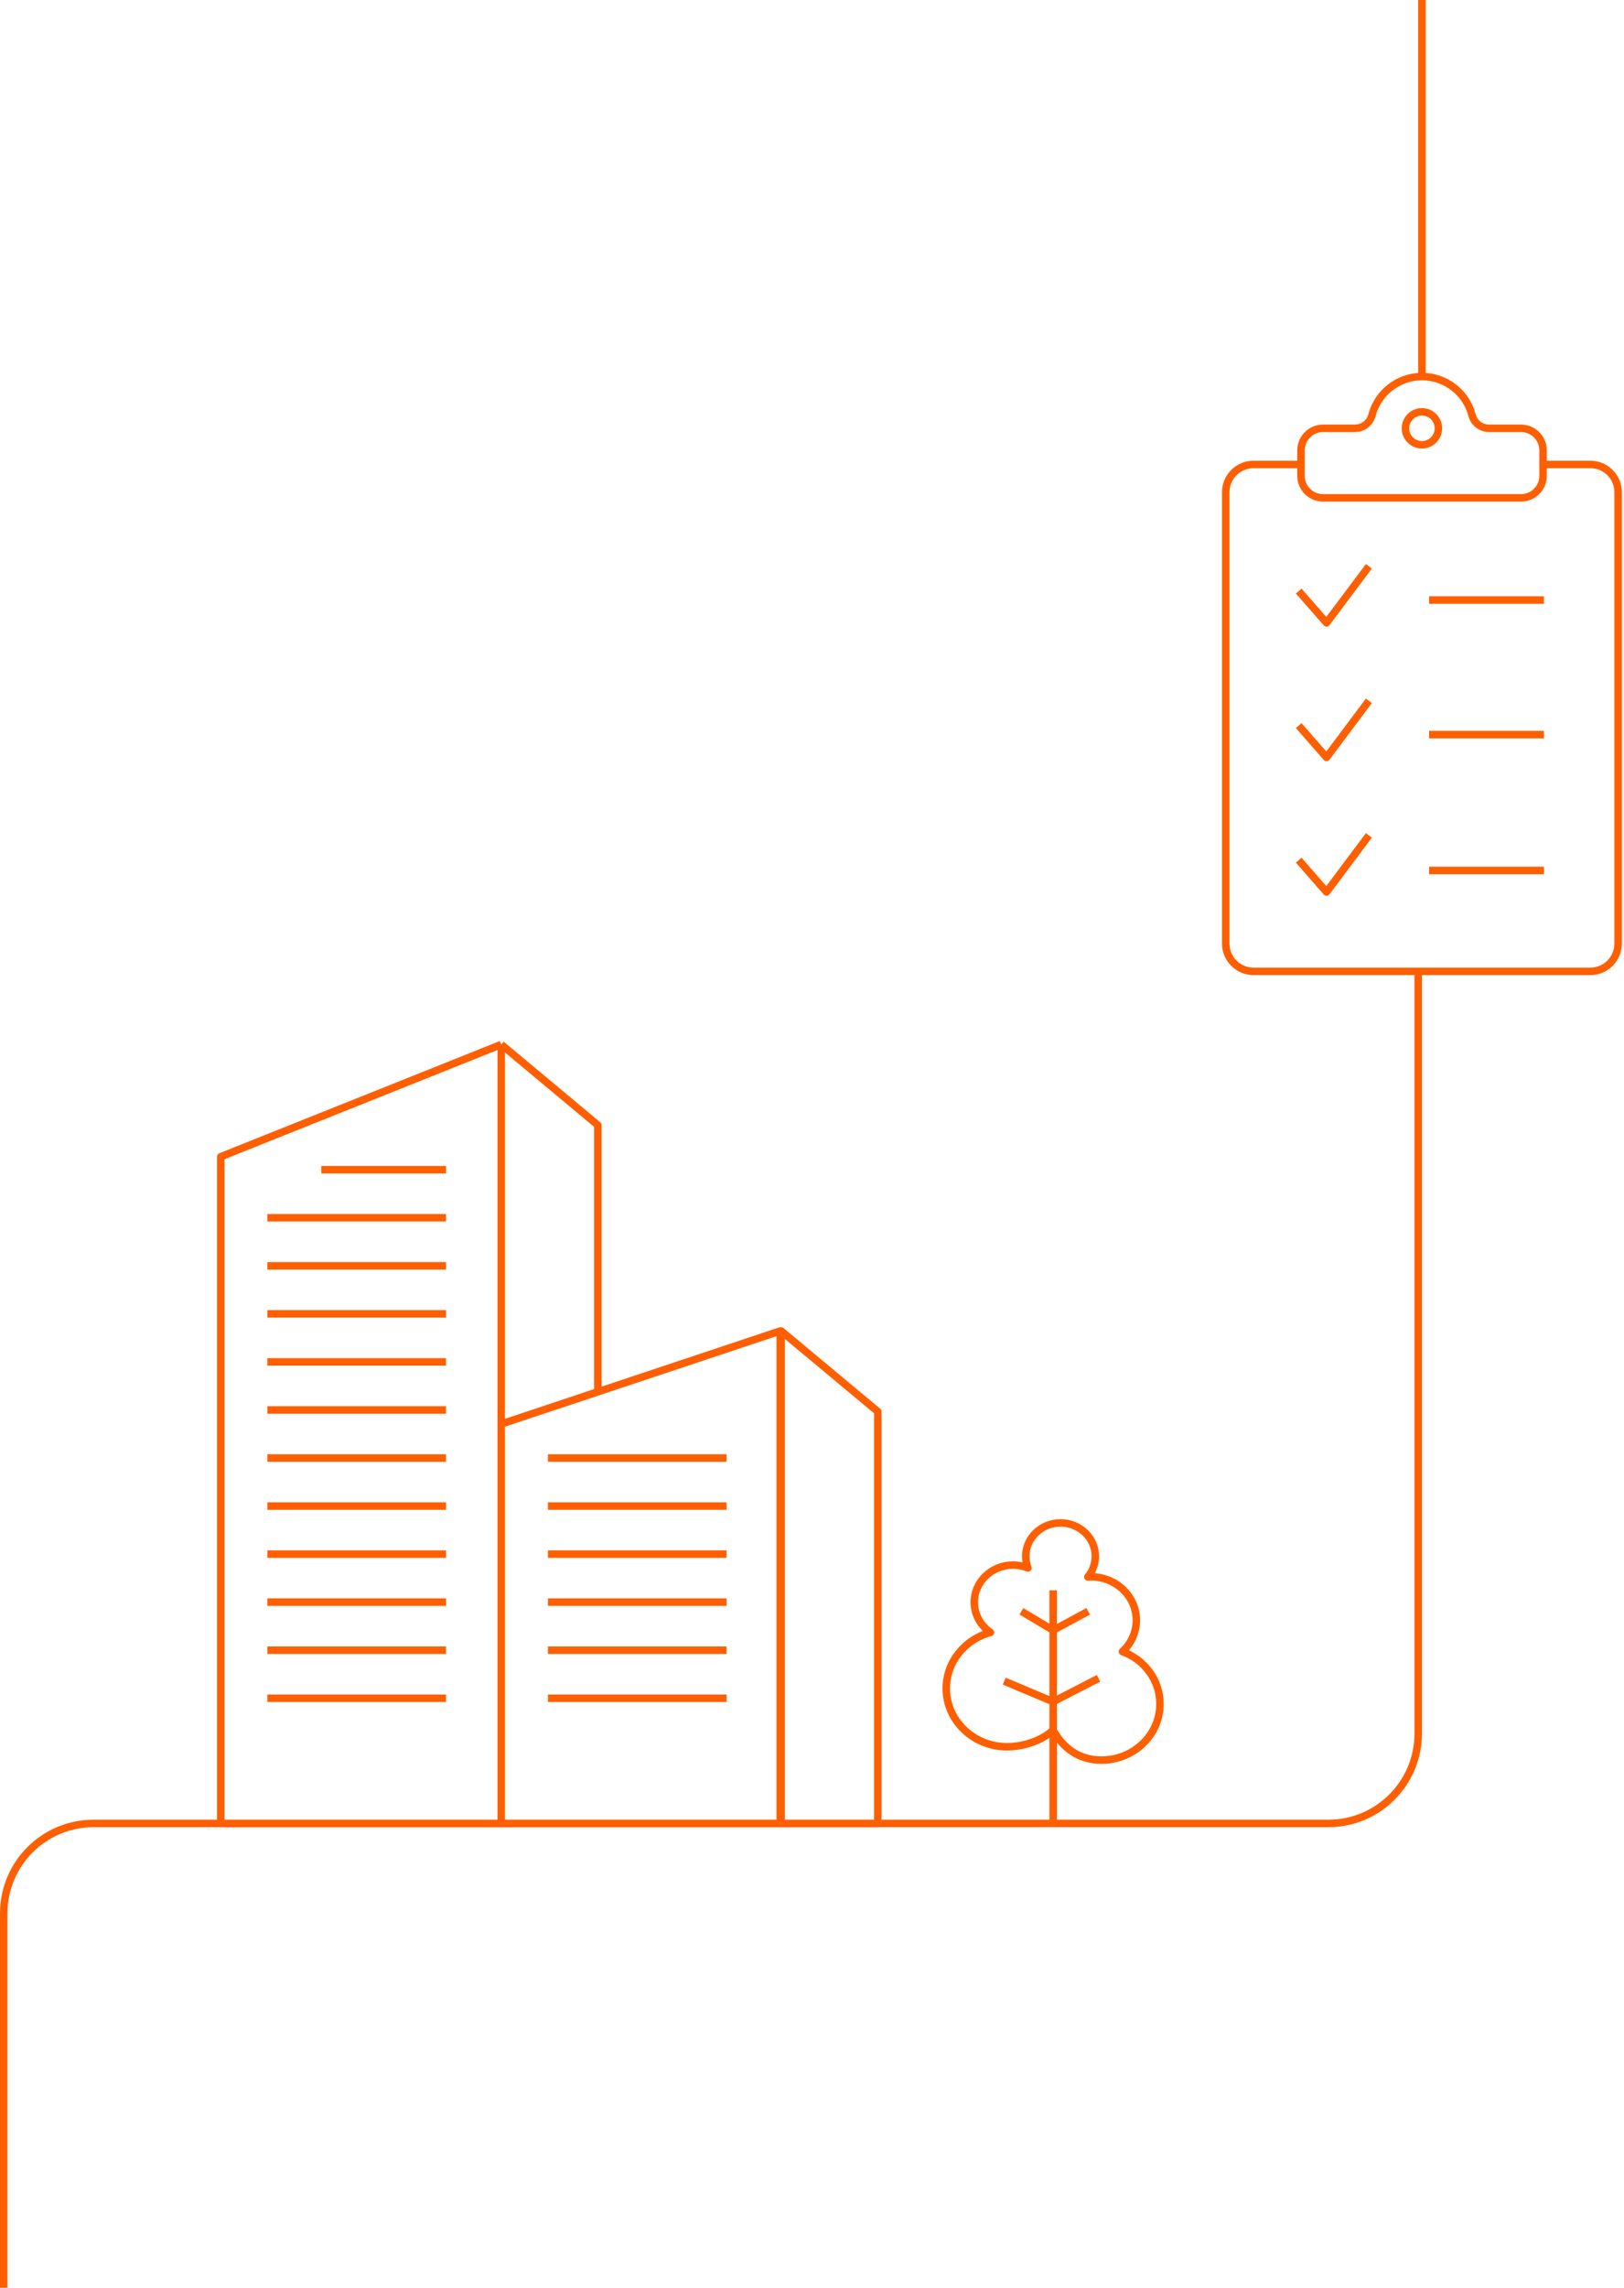 <svg width="434" height="611" viewBox="0 0 434 611" fill="none" xmlns="http://www.w3.org/2000/svg">
<path d="M412.353 124.045H425.008C429.111 124.045 432.428 127.363 432.428 131.466V252.007C432.428 256.111 429.111 259.428 425.008 259.428H380H334.992C330.889 259.428 327.572 256.111 327.572 252.007V131.466C327.572 127.363 330.889 124.045 334.992 124.045H347.647M381.918 160.253H412.604M381.918 232.48H412.604M347.065 157.863L354.501 166.353L365.82 151.244M381.918 196.194H412.604M347.065 193.788L354.501 202.294L365.82 187.169M347.065 229.729L354.501 238.235L365.82 223.11M380 0V101M379 260V463C379 476.255 368.255 487 355 487H25C11.745 487 1 497.745 1 511V611M133.953 380.319L159.754 371.715V300.484L133.953 278.959M133.953 380.319V278.959M133.953 380.319L133.953 487.041M133.953 380.319L208.515 355.476V487.041H133.953M133.953 278.959L133.953 487.041M133.953 278.959L59.001 308.934V487.041L133.953 487.041M119.191 312.407H85.853M119.191 325.241H71.451M119.191 338.075H71.451M119.191 350.9H71.451M119.191 363.734H71.451M119.191 376.568H71.451M119.191 389.403H71.451M119.191 402.237H71.451M119.191 415.071H71.451M119.191 427.896H71.451M119.191 440.73H71.451M119.191 453.564H71.451M194.173 389.403H146.433M194.173 402.237H146.433M194.173 415.071H146.433M194.173 427.896H146.433M194.173 440.73H146.433M194.173 453.564H146.433M293.566 448.241L281.435 454.485L268.375 448.989M281.445 487.482V424.73M272.968 430.342L281.445 435.406L290.813 430.342M397.921 114.392C395.799 114.392 393.928 112.961 393.394 110.902C391.853 104.959 386.445 100.572 380.016 100.572C373.586 100.572 368.194 104.959 366.638 110.902C366.103 112.961 364.232 114.392 362.11 114.392H353.574C350.32 114.392 347.679 117.033 347.679 120.288V127.08C347.679 130.334 350.32 132.975 353.574 132.975H406.473C409.727 132.975 412.369 130.334 412.369 127.08V120.288C412.369 117.033 409.727 114.392 406.473 114.392H397.921ZM384.402 114.392C384.402 116.823 382.431 118.794 380 118.794C377.569 118.794 375.598 116.823 375.598 114.392C375.598 111.961 377.569 109.99 380 109.99C382.431 109.99 384.402 111.961 384.402 114.392ZM234.577 376.991V487.041H208.765V355.476L234.577 376.991ZM264.692 435.982C262.079 434.179 260.368 431.244 260.368 427.925C260.368 422.438 265.002 417.997 270.727 417.997C272.138 417.997 273.489 418.275 274.72 418.764C274.34 417.796 274.119 416.75 274.119 415.647C274.119 410.726 278.283 406.736 283.417 406.736C288.551 406.736 292.715 410.726 292.715 415.647C292.715 417.738 291.964 419.647 290.703 421.172C290.993 421.153 291.274 421.134 291.564 421.134C298.249 421.134 303.674 426.333 303.674 432.74C303.674 436.021 302.243 438.984 299.961 441.095C305.826 443.263 309.989 448.701 309.989 455.08C309.989 463.368 302.983 470.082 294.336 470.082C288.331 470.082 284.058 466.84 281.435 462.073C278.503 464.826 273.559 466.523 269.135 466.523C260.158 466.523 252.882 459.55 252.882 450.946C252.882 443.829 257.866 437.833 264.672 435.982H264.692Z" stroke="#FF5F00" stroke-width="2" stroke-linejoin="round"/>
</svg>
